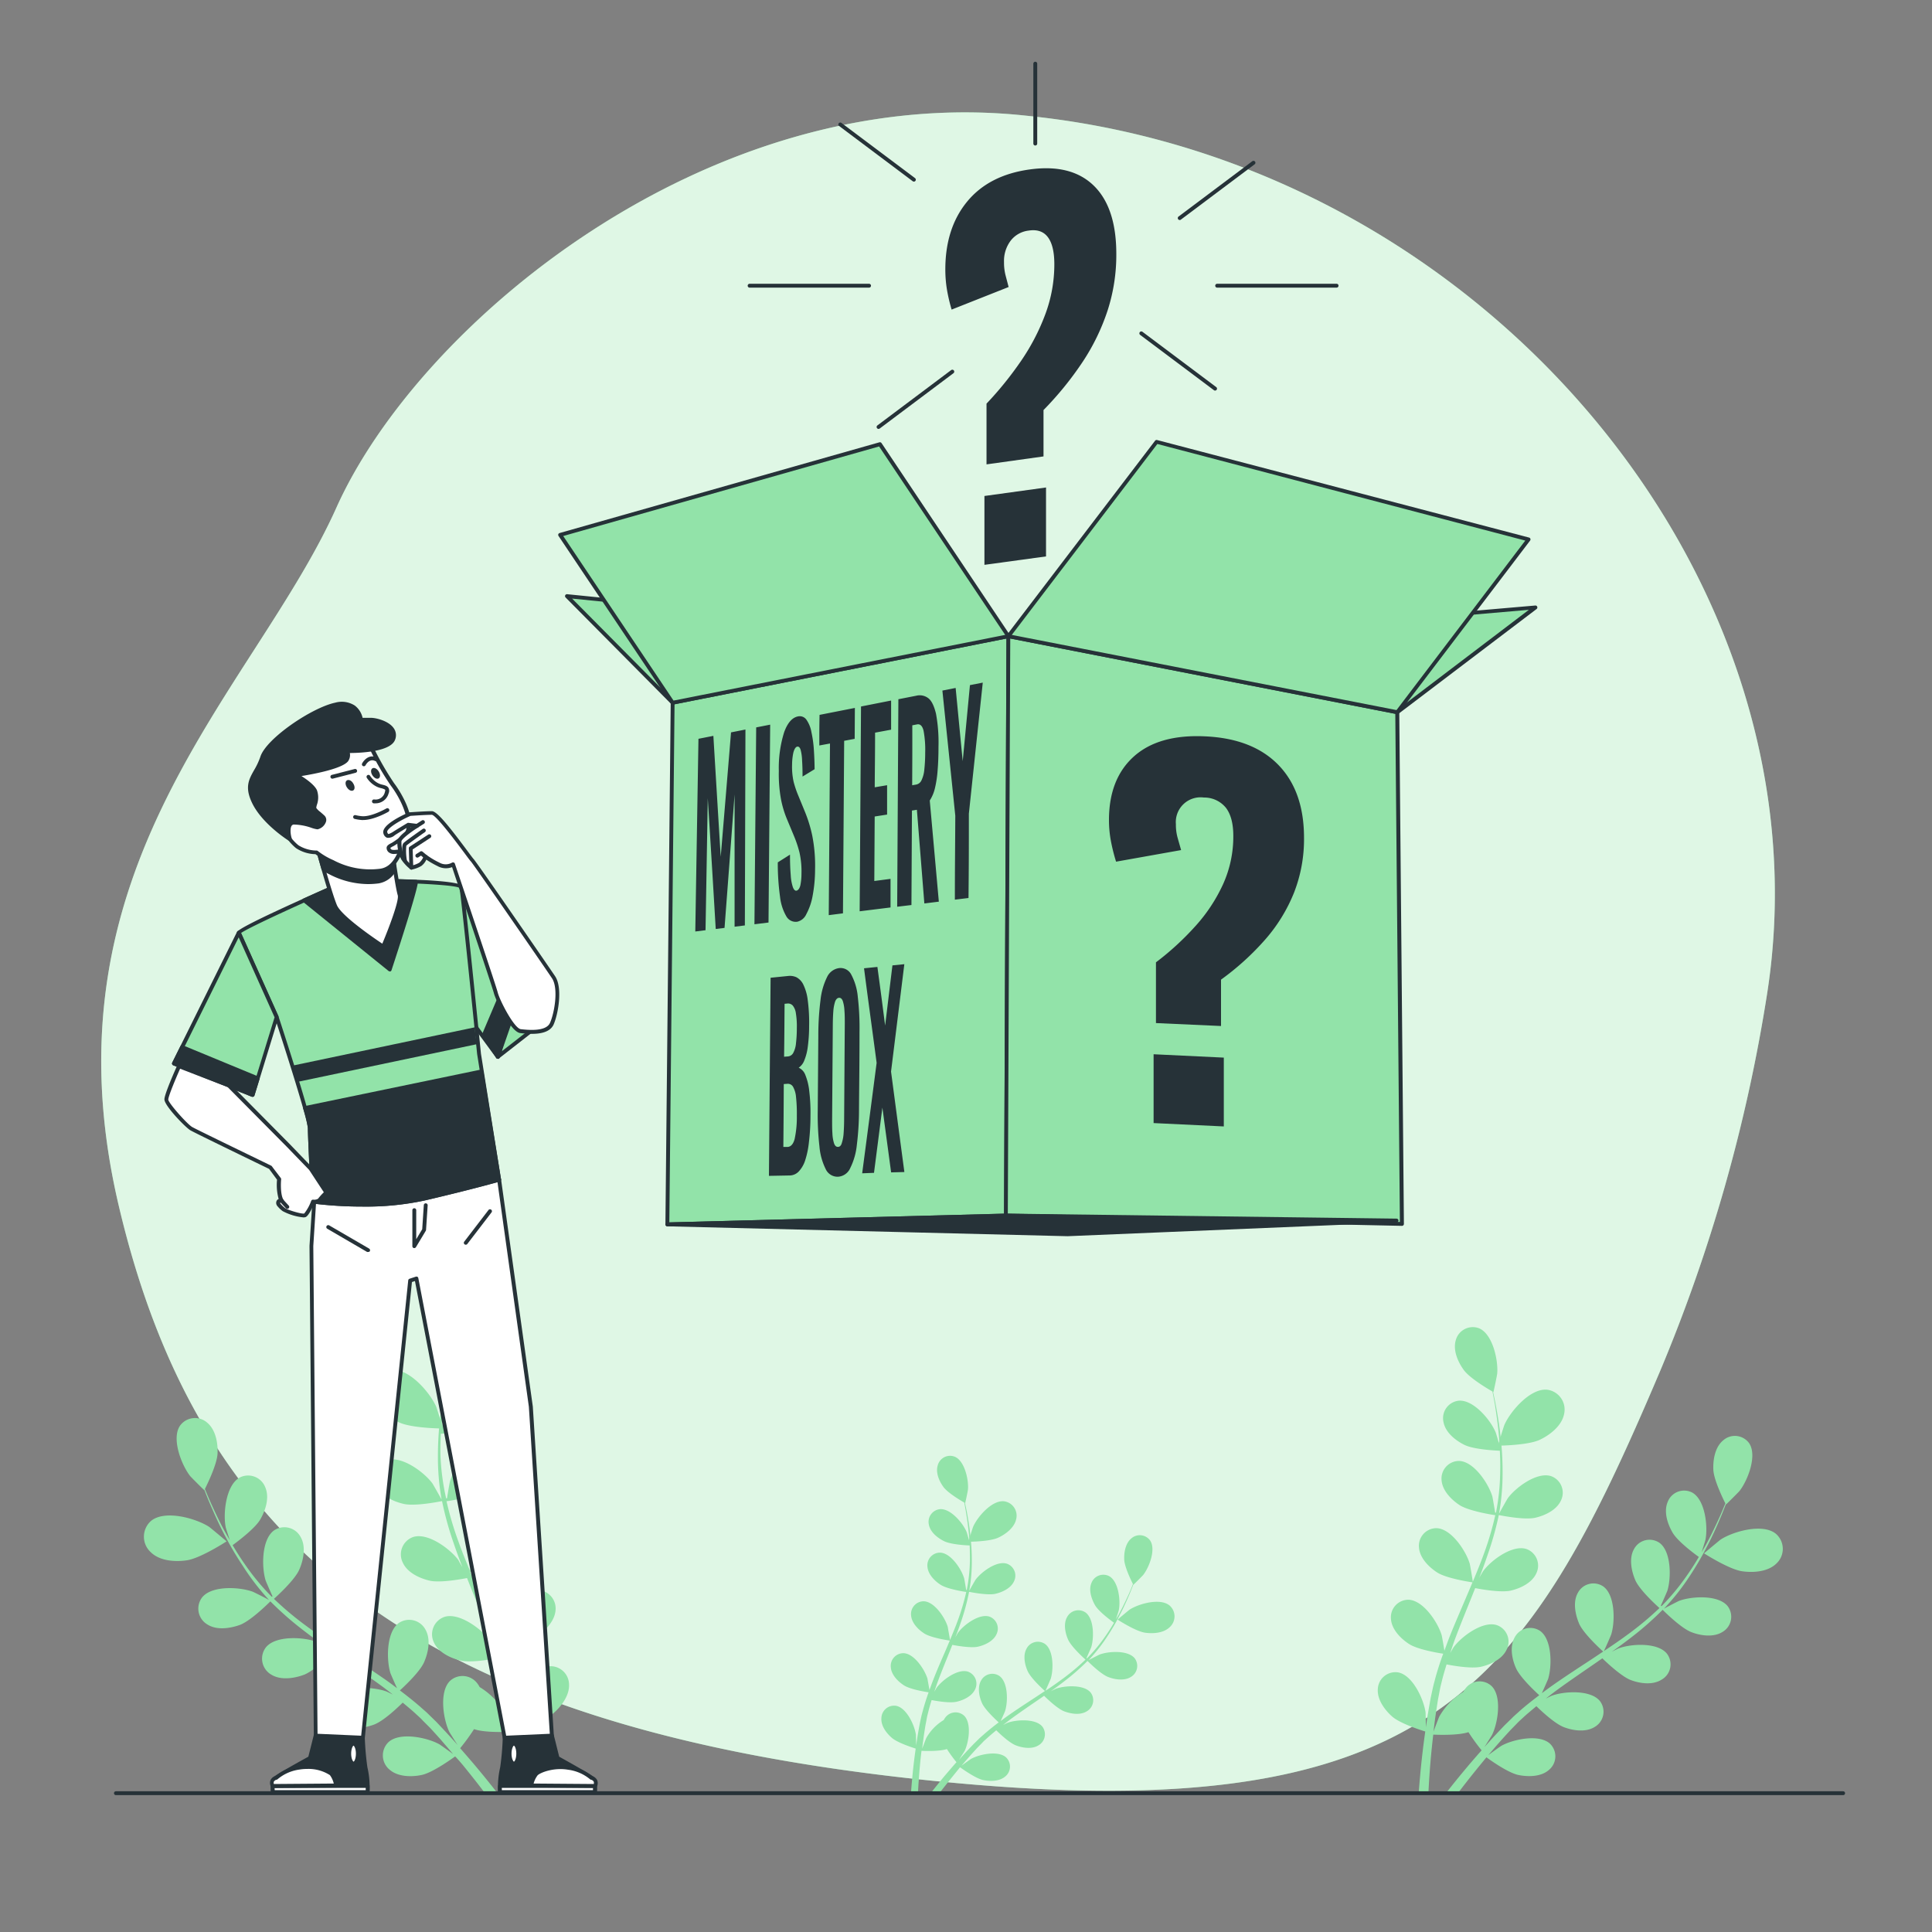<svg xmlns="http://www.w3.org/2000/svg" viewBox="0 0 500 500"><rect x="0" y="0" width="500" height="500" fill="#808080" stroke="none"/><g id="background-simple"><path d="M457.31,257.28C474,150.86,385.17,43.59,268.6,30.27c-1.45-.17-2.9-.32-4.36-.47-81.45-8.09-155.9,54.13-177.18,101.58s-77,92.6-56.35,180.56S107.45,446.75,239,460.62,394.77,436.88,429.69,354.7A420.16,420.16,0,0,0,457.31,257.28Z" style="fill:#92E3A9"></path><path d="M457.31,257.28C474,150.86,385.17,43.59,268.6,30.27c-1.45-.17-2.9-.32-4.36-.47-81.45-8.09-155.9,54.13-177.18,101.58s-77,92.6-56.35,180.56S107.45,446.75,239,460.62,394.77,436.88,429.69,354.7A420.16,420.16,0,0,0,457.31,257.28Z" style="fill:#fff;opacity:0.7"></path></g><g id="Plants"><path d="M450.86,406.64C447.47,406.16,441,402,441,402s4.06-3.41,4.34-3.59c3.29-2.11,10.89-4.25,14.27-1.46a5.17,5.17,0,0,1,.11,7.7C457.54,406.79,453.75,407.06,450.86,406.64Z" style="fill:#92E3A9"></path><path d="M387.7,374.14c-.08,0,1.5-5.08,1.64-5.39,1.58-3.57,6.74-9.55,11.09-9.09a5.18,5.18,0,0,1,4.34,6.37c-.63,3-3.64,5.34-6.28,6.59C395.39,374.08,387.7,374.14,387.7,374.14Z" style="fill:#92E3A9"></path><path d="M381.37,458.86c-1.49,1.86-2.85,3.61-4.08,5.22h-3.08c1.55-2,3.36-4.24,5.4-6.67,1.19-1.42,2.49-2.91,3.83-4.43a53,53,0,0,1-3.41-4.7c-2.76.92-8.38.67-9.1.64-.22,1.81-.4,3.57-.56,5.23-.35,3.77-.56,7.12-.7,9.93h-2.51c.21-2.87.5-6.3.95-10.16.21-1.84.46-3.8.75-5.81-.71-.22-6.48-2-8.59-3.89-1.92-1.7-3.9-4.4-3.69-7.11a4.56,4.56,0,0,1,5.23-4.3c3.79.68,6.67,7,7.13,10.4,0,.2.07,2.41.08,3.8.12-.82.23-1.62.36-2.46.26-1.67.56-3.33.88-5.12.18-.85.37-1.72.56-2.59s.45-1.77.68-2.67c.57-2.06,1.24-4.12,2-6.19-1.46-.22-6.64-1.1-8.81-2.5s-4.51-3.76-4.71-6.47a4.54,4.54,0,0,1,4.52-5c3.84.1,7.65,5.9,8.61,9.2.06.2.49,2.64.7,4,.45-1.24.89-2.47,1.38-3.71,1.42-3.57,3-7.14,4.5-10.71.47-1.09.93-2.18,1.39-3.28-.52-.07-6.7-1-9.13-2.55-2.16-1.39-4.52-3.76-4.72-6.47a4.55,4.55,0,0,1,4.52-5c3.85.1,7.65,5.9,8.62,9.2.07.25.68,3.76.79,4.66,1-2.41,2-4.82,2.87-7.23a79.84,79.84,0,0,0,2.95-10c-.24,0-6.69-1-9.18-2.56-2.15-1.39-4.51-3.76-4.72-6.47a4.55,4.55,0,0,1,4.52-5c3.85.1,7.65,5.9,8.62,9.2.06.21.53,2.89.72,4.17h.22A57.6,57.6,0,0,0,388.24,381c.06-1.92,0-3.76-.08-5.55-1.22-.05-6.79-.33-9.19-1.53s-4.9-3.24-5.4-5.91a4.55,4.55,0,0,1,3.94-5.51c3.83-.32,8.25,5,9.57,8.2.08.17.61,2,1,3.34-.06-.8-.1-1.64-.16-2.41-.25-2.9-.65-5.54-1-7.87-.23-1.33-.45-2.52-.68-3.64-1.17-.67-5.86-3.44-7.41-5.56s-2.85-5.14-2.07-7.74a4.56,4.56,0,0,1,6-3.07c3.55,1.48,5,8.26,4.72,11.68,0,.3-.95,4.88-1,4.85l-.07,0c.24,1.07.48,2.21.72,3.47.43,2.34.89,5,1.2,7.88a81.1,81.1,0,0,1,.54,9.42,59.35,59.35,0,0,1-.89,10.51l0,.13c.53-1,2.09-3.74,2.23-3.94,2-2.77,7.58-6.93,11.23-5.72a4.56,4.56,0,0,1,2.54,6.28c-1.11,2.48-4.14,3.9-6.64,4.48-2.82.65-9-.6-9.45-.7A82.41,82.41,0,0,1,385,402.39c-.67,2-1.41,4-2.17,5.93.48-.85.92-1.6,1-1.7,2-2.78,7.58-6.94,11.23-5.73a4.56,4.56,0,0,1,2.54,6.28c-1.11,2.48-4.14,3.91-6.64,4.48s-7.79-.37-9.18-.65l-.9,2.26c-1.45,3.61-2.92,7.2-4.26,10.76-.47,1.26-.88,2.52-1.3,3.77.43-.75.79-1.38.86-1.47,2-2.77,7.57-6.94,11.23-5.73a4.54,4.54,0,0,1,2.53,6.28c-1.11,2.48-4.13,3.91-6.63,4.48s-7.29-.28-8.94-.6c-.39,1.3-.79,2.6-1.11,3.87-.2.88-.45,1.71-.61,2.6s-.33,1.74-.5,2.61c-.26,1.67-.53,3.39-.75,5-.15,1.14-.28,2.23-.41,3.32.45-1.26,1.39-3.7,1.49-3.89a17.72,17.72,0,0,1,6.22-6.4,5.81,5.81,0,0,1,.54-.85,4.56,4.56,0,0,1,6.74-.7c2.78,2.66,1.7,9.51.2,12.6-.08.18-1.26,2.05-2,3.22l1.66-1.85c1.14-1.25,2.31-2.47,3.56-3.79l1.9-1.85c.62-.64,1.35-1.23,2-1.85,1.61-1.41,3.31-2.75,5.06-4.07-1.1-1-4.93-4.59-6-6.95s-1.69-5.63-.37-8a4.56,4.56,0,0,1,6.56-1.71c3.15,2.2,3.12,9.14,2.11,12.42-.07.21-1.06,2.48-1.63,3.72,1.06-.79,2.11-1.57,3.2-2.33,3.16-2.2,6.42-4.32,9.67-6.45l3-2c-.39-.35-5-4.52-6.2-7.16-1-2.35-1.7-5.63-.37-8a4.55,4.55,0,0,1,6.55-1.72c3.15,2.21,3.13,9.15,2.11,12.43-.07.25-1.5,3.52-1.91,4.33,2.17-1.45,4.33-2.92,6.39-4.45a80.6,80.6,0,0,0,8-6.69c-.19-.16-5.06-4.49-6.25-7.2-1-2.35-1.69-5.62-.37-8a4.55,4.55,0,0,1,6.56-1.72c3.15,2.21,3.12,9.14,2.11,12.42-.07.22-1.16,2.71-1.7,3.89l.18.12a58.42,58.42,0,0,0,6.66-8.06c1.11-1.57,2.08-3.13,3-4.67-1-.72-5.48-4-6.82-6.34s-2.3-5.41-1.24-7.91a4.55,4.55,0,0,1,6.32-2.43c3.38,1.85,4.11,8.75,3.47,12.12,0,.18-.6,2-1,3.33.4-.7.83-1.42,1.2-2.1,1.39-2.55,2.52-5,3.49-7.12.55-1.23,1-2.36,1.44-3.41-.6-1.21-3-6.1-3.11-8.73s.45-5.86,2.55-7.59a4.55,4.55,0,0,1,6.73.76c2.14,3.2-.39,9.66-2.51,12.35-.19.24-3.48,3.55-3.52,3.49a.34.34,0,0,1,0-.08c-.39,1-.82,2.12-1.32,3.3-.93,2.18-2,4.64-3.35,7.23a81.68,81.68,0,0,1-4.74,8.15,58.74,58.74,0,0,1-6.54,8.28l-.1.09c1-.54,3.81-2,4-2.05,3.22-1.19,10.15-1.6,12.53,1.42a4.55,4.55,0,0,1-1.35,6.64c-2.29,1.45-5.6,1-8,.08-2.71-1-7.14-5.45-7.5-5.8a80.59,80.59,0,0,1-8.07,7.1c-1.65,1.28-3.35,2.52-5.08,3.74.87-.44,1.65-.83,1.77-.87,3.22-1.2,10.15-1.61,12.52,1.42A4.54,4.54,0,0,1,430,434.7c-2.3,1.46-5.61,1-8,.08s-6.3-4.61-7.31-5.61l-2,1.39c-3.2,2.21-6.41,4.39-9.49,6.63-1.08.79-2.12,1.61-3.16,2.42.77-.39,1.42-.71,1.53-.75,3.22-1.2,10.14-1.61,12.52,1.41a4.55,4.55,0,0,1-1.35,6.64c-2.29,1.46-5.6,1-8,.08s-5.92-4.26-7.13-5.43c-1,.86-2.09,1.73-3.06,2.61-.65.62-1.32,1.18-1.94,1.83l-1.85,1.9c-1.14,1.25-2.32,2.54-3.4,3.78-.76.87-1.46,1.7-2.18,2.54,1.07-.8,3.2-2.32,3.4-2.42,3-1.67,9.78-3.13,12.59-.5a4.55,4.55,0,0,1-.33,6.77c-2,1.78-5.39,1.81-7.9,1.29-2.76-.58-7.64-4.12-8.25-4.57C383.55,456.18,382.42,457.55,381.37,458.86Z" style="fill:#92E3A9"></path><path d="M296.34,422.54c-2.45-.35-7.11-3.39-7.11-3.39s2.93-2.46,3.13-2.59c2.38-1.53,7.88-3.07,10.32-1.06a3.74,3.74,0,0,1,.08,5.57C301.17,422.65,298.43,422.84,296.34,422.54Z" style="fill:#92E3A9"></path><path d="M250.66,399c-.06,0,1.09-3.67,1.19-3.89,1.14-2.59,4.87-6.91,8-6.58a3.75,3.75,0,0,1,3.14,4.61c-.46,2.18-2.64,3.86-4.55,4.76C256.22,399,250.66,399,250.66,399Z" style="fill:#92E3A9"></path><path d="M246.09,460.3c-1.09,1.35-2.07,2.62-3,3.78h-2.23c1.12-1.43,2.42-3.06,3.9-4.82.86-1,1.8-2.11,2.77-3.21a35.71,35.71,0,0,1-2.47-3.4c-2,.67-6.06.49-6.58.46-.15,1.31-.29,2.59-.4,3.79-.25,2.73-.41,5.15-.51,7.18h-1.81c.15-2.08.36-4.55.68-7.35.15-1.33.34-2.74.54-4.2-.51-.16-4.68-1.46-6.21-2.81s-2.82-3.19-2.66-5.14a3.29,3.29,0,0,1,3.78-3.12c2.74.5,4.82,5.06,5.15,7.52,0,.15.06,1.75.06,2.76.09-.6.17-1.17.26-1.78.19-1.21.41-2.41.64-3.7.13-.62.26-1.25.4-1.88s.33-1.28.5-1.93c.41-1.49.9-3,1.42-4.48-1.06-.16-4.8-.79-6.37-1.8s-3.26-2.72-3.41-4.68a3.29,3.29,0,0,1,3.27-3.65c2.78.07,5.53,4.27,6.23,6.65,0,.15.35,1.92.5,2.89.33-.89.64-1.79,1-2.68,1-2.59,2.15-5.17,3.26-7.75.34-.79.67-1.58,1-2.37-.38-.05-4.85-.71-6.6-1.84-1.56-1-3.27-2.72-3.41-4.68a3.29,3.29,0,0,1,3.27-3.65c2.78.07,5.53,4.27,6.23,6.65,0,.18.49,2.72.57,3.38.73-1.75,1.45-3.49,2.08-5.24a58.85,58.85,0,0,0,2.13-7.21c-.17,0-4.84-.69-6.64-1.85-1.56-1-3.26-2.72-3.41-4.68a3.28,3.28,0,0,1,3.27-3.64c2.78.07,5.53,4.26,6.23,6.65.05.15.38,2.09.52,3h.16a42.53,42.53,0,0,0,.81-7.52c0-1.39,0-2.72-.07-4-.88,0-4.91-.24-6.64-1.11s-3.55-2.34-3.91-4.27a3.3,3.3,0,0,1,2.85-4c2.77-.23,6,3.64,6.93,5.93.05.13.44,1.45.71,2.42,0-.58-.07-1.18-.12-1.74-.18-2.1-.47-4-.74-5.7-.16-1-.32-1.82-.48-2.63-.85-.48-4.24-2.48-5.36-4s-2.07-3.71-1.5-5.59A3.3,3.3,0,0,1,247.1,377c2.56,1.07,3.62,6,3.41,8.45,0,.22-.68,3.53-.73,3.51l-.05,0c.17.77.35,1.6.52,2.51.31,1.69.64,3.6.86,5.7a57.53,57.53,0,0,1,.4,6.81,42.88,42.88,0,0,1-.65,7.6.29.29,0,0,1,0,.09c.38-.72,1.51-2.7,1.62-2.84,1.46-2,5.48-5,8.12-4.14a3.28,3.28,0,0,1,1.83,4.54c-.8,1.79-3,2.82-4.8,3.24-2,.47-6.48-.43-6.83-.51a59.06,59.06,0,0,1-2,7.51c-.49,1.43-1,2.86-1.57,4.28.35-.61.66-1.16.72-1.23,1.46-2,5.48-5,8.12-4.14a3.29,3.29,0,0,1,1.83,4.54c-.8,1.79-3,2.83-4.8,3.24s-5.64-.27-6.64-.47l-.65,1.64c-1.05,2.61-2.11,5.2-3.08,7.78-.34.91-.64,1.82-.94,2.72.31-.54.57-1,.62-1.06,1.47-2,5.48-5,8.12-4.14a3.3,3.3,0,0,1,1.84,4.54c-.81,1.79-3,2.83-4.8,3.24s-5.27-.2-6.47-.43c-.28.94-.57,1.87-.8,2.8-.14.63-.33,1.23-.44,1.87s-.24,1.27-.36,1.89c-.19,1.21-.39,2.45-.54,3.64-.12.82-.21,1.6-.3,2.39.32-.9,1-2.67,1.08-2.81a12.64,12.64,0,0,1,4.5-4.62,3.6,3.6,0,0,1,.39-.62,3.29,3.29,0,0,1,4.87-.51c2,1.92,1.23,6.88.15,9.12-.07.13-.92,1.48-1.47,2.33.4-.45.78-.89,1.2-1.35.82-.9,1.66-1.78,2.57-2.73l1.37-1.35c.45-.45,1-.88,1.48-1.33,1.16-1,2.4-2,3.66-2.95-.79-.72-3.57-3.31-4.32-5s-1.22-4.07-.26-5.79a3.3,3.3,0,0,1,4.74-1.24c2.28,1.6,2.26,6.62,1.52,9,0,.15-.76,1.79-1.17,2.69.76-.57,1.52-1.14,2.31-1.69,2.29-1.59,4.65-3.12,7-4.66l2.15-1.43c-.29-.25-3.65-3.27-4.49-5.18-.75-1.7-1.23-4.07-.27-5.78a3.29,3.29,0,0,1,4.74-1.24c2.28,1.59,2.26,6.61,1.53,9-.06.18-1.09,2.55-1.38,3.14,1.57-1,3.12-2.11,4.62-3.22a58.3,58.3,0,0,0,5.75-4.84c-.13-.12-3.66-3.25-4.52-5.21-.74-1.69-1.22-4.07-.26-5.78a3.29,3.29,0,0,1,4.74-1.24c2.28,1.6,2.26,6.61,1.53,9-.05.15-.84,1.95-1.23,2.8l.13.09a42.72,42.72,0,0,0,4.82-5.82c.8-1.14,1.5-2.27,2.16-3.39-.72-.51-4-2.91-4.93-4.58s-1.67-3.91-.9-5.72a3.29,3.29,0,0,1,4.57-1.76c2.44,1.34,3,6.33,2.51,8.77,0,.13-.44,1.45-.75,2.41.29-.51.6-1,.87-1.52,1-1.85,1.82-3.6,2.53-5.16.39-.88.73-1.7,1-2.46-.44-.87-2.17-4.41-2.25-6.31s.33-4.24,1.84-5.49a3.3,3.3,0,0,1,4.87.55c1.55,2.31-.28,7-1.82,8.93-.13.17-2.52,2.57-2.54,2.52l0-.05c-.28.74-.59,1.53-.95,2.39-.67,1.57-1.45,3.35-2.42,5.22a57.1,57.1,0,0,1-3.43,5.9,42.8,42.8,0,0,1-4.73,6l-.07.06c.72-.39,2.75-1.42,2.92-1.48,2.32-.86,7.33-1.16,9.05,1a3.3,3.3,0,0,1-1,4.81c-1.66,1.05-4.05.7-5.79.05-2-.73-5.17-3.94-5.43-4.19a58.2,58.2,0,0,1-5.84,5.13c-1.19.93-2.42,1.83-3.67,2.71l1.28-.63c2.33-.86,7.34-1.16,9.06,1a3.3,3.3,0,0,1-1,4.81c-1.65,1.05-4,.7-5.79.05s-4.55-3.34-5.28-4.05l-1.44,1c-2.32,1.59-4.64,3.17-6.86,4.79-.79.57-1.54,1.17-2.3,1.75l1.11-.54c2.33-.86,7.34-1.16,9.06,1a3.3,3.3,0,0,1-1,4.81c-1.66,1.05-4.06.7-5.8.05s-4.28-3.08-5.15-3.93c-.75.63-1.51,1.25-2.21,1.89-.47.45-1,.85-1.4,1.33l-1.35,1.37c-.82.91-1.67,1.83-2.45,2.74-.55.62-1.06,1.22-1.58,1.83.78-.58,2.32-1.67,2.46-1.75,2.17-1.21,7.07-2.26,9.11-.36a3.29,3.29,0,0,1-.24,4.89c-1.48,1.29-3.9,1.32-5.72.94-2-.42-5.52-3-6-3.31C247.66,458.37,246.84,459.36,246.09,460.3Z" style="fill:#92E3A9"></path><path d="M48.33,403.81c3.56-.51,10.32-4.91,10.32-4.91s-4.25-3.58-4.55-3.77c-3.45-2.21-11.42-4.45-15-1.53a5.43,5.43,0,0,0-.11,8.08C41.32,404,45.3,404.25,48.33,403.81Z" style="fill:#92E3A9"></path><path d="M114.61,369.7c.08,0-1.58-5.32-1.72-5.65-1.66-3.75-7.07-10-11.64-9.53a5.43,5.43,0,0,0-4.56,6.67c.66,3.18,3.83,5.61,6.6,6.92C106.54,369.65,114.6,369.7,114.61,369.7Z" style="fill:#92E3A9"></path><path d="M121.24,458.6c1.57,1.95,3,3.79,4.28,5.48h3.24c-1.63-2.08-3.53-4.45-5.67-7-1.25-1.49-2.61-3.05-4-4.65a52.51,52.51,0,0,0,3.59-4.93c2.88,1,8.78.71,9.55.67.22,1.9.41,3.75.57,5.5.37,3.95.6,7.46.75,10.41h2.62c-.21-3-.52-6.61-1-10.66-.22-1.93-.49-4-.78-6.1.74-.22,6.79-2.11,9-4.08,2-1.78,4.09-4.62,3.87-7.46a4.77,4.77,0,0,0-5.49-4.51c-4,.71-7,7.34-7.48,10.91,0,.21-.08,2.53-.08,4-.13-.86-.24-1.7-.38-2.58-.27-1.75-.59-3.5-.92-5.37-.2-.9-.39-1.81-.59-2.73s-.48-1.85-.72-2.79c-.59-2.17-1.3-4.33-2.07-6.5,1.54-.23,7-1.16,9.24-2.62s4.74-3.95,5-6.79A4.78,4.78,0,0,0,139,411.5c-4,.1-8,6.19-9,9.65-.06.21-.51,2.78-.73,4.19-.47-1.3-.93-2.59-1.45-3.89-1.49-3.75-3.12-7.49-4.72-11.24-.5-1.14-1-2.29-1.46-3.44.55-.08,7-1,9.58-2.67,2.26-1.46,4.74-4,5-6.79a4.78,4.78,0,0,0-4.74-5.3c-4,.11-8,6.2-9,9.66-.08.26-.72,3.95-.83,4.89-1.07-2.53-2.1-5.06-3-7.59a83.76,83.76,0,0,1-3.09-10.46c.25,0,7-1,9.63-2.68,2.26-1.46,4.74-3.95,5-6.79a4.78,4.78,0,0,0-4.74-5.3c-4,.11-8,6.2-9,9.66-.07.22-.56,3-.76,4.37h-.23A61.79,61.79,0,0,1,114,376.87c-.06-2,0-3.94.09-5.82,1.28-.05,7.13-.35,9.64-1.6s5.15-3.4,5.67-6.2a4.79,4.79,0,0,0-4.13-5.79c-4-.33-8.66,5.28-10,8.6-.07.18-.64,2.11-1,3.51.06-.84.1-1.72.17-2.53.25-3,.67-5.81,1.07-8.26.23-1.39.47-2.64.71-3.81,1.23-.71,6.15-3.61,7.77-5.84s3-5.39,2.17-8.12a4.78,4.78,0,0,0-6.33-3.22c-3.73,1.55-5.26,8.67-5,12.26,0,.31,1,5.12,1,5.08l.08,0c-.25,1.12-.51,2.32-.76,3.65-.45,2.44-.93,5.21-1.25,8.26a84.32,84.32,0,0,0-.57,9.88,62.57,62.57,0,0,0,.93,11l0,.12c-.55-1-2.19-3.91-2.34-4.12-2.13-2.91-8-7.28-11.78-6a4.77,4.77,0,0,0-2.66,6.59c1.16,2.6,4.33,4.1,7,4.7,3,.68,9.41-.63,9.92-.73a83.81,83.81,0,0,0,3,10.88c.7,2.08,1.47,4.15,2.27,6.22-.51-.89-1-1.68-1-1.79-2.13-2.9-7.95-7.27-11.78-6a4.77,4.77,0,0,0-2.66,6.59c1.16,2.6,4.33,4.09,7,4.7s8.18-.4,9.64-.68c.31.79.62,1.58.94,2.37,1.53,3.78,3.07,7.55,4.46,11.29.5,1.32.93,2.64,1.38,3.95-.45-.79-.84-1.45-.91-1.54-2.13-2.91-8-7.28-11.78-6a4.77,4.77,0,0,0-2.66,6.59c1.16,2.6,4.34,4.1,7,4.7s7.64-.3,9.38-.63c.41,1.36.83,2.72,1.16,4.06.21.92.48,1.79.64,2.72s.35,1.84.53,2.74c.27,1.75.56,3.56.78,5.28.17,1.19.3,2.33.44,3.47-.48-1.31-1.46-3.87-1.57-4.08a18.54,18.54,0,0,0-6.53-6.71,5.53,5.53,0,0,0-.56-.89,4.78,4.78,0,0,0-7.07-.74c-2.92,2.79-1.79,10-.22,13.23.1.19,1.33,2.15,2.14,3.38-.59-.65-1.14-1.29-1.75-1.95-1.19-1.31-2.41-2.59-3.73-4l-2-1.95c-.65-.67-1.42-1.28-2.14-1.94-1.69-1.47-3.48-2.89-5.31-4.27,1.15-1.05,5.17-4.81,6.26-7.29s1.78-5.9.39-8.39a4.78,4.78,0,0,0-6.88-1.8c-3.31,2.31-3.28,9.59-2.22,13,.07.21,1.11,2.6,1.71,3.9-1.11-.83-2.21-1.66-3.36-2.45-3.31-2.3-6.73-4.53-10.14-6.77-1-.68-2.07-1.37-3.11-2.07.41-.36,5.3-4.74,6.51-7.51,1.08-2.46,1.78-5.9.39-8.39a4.78,4.78,0,0,0-6.88-1.8c-3.3,2.31-3.28,9.59-2.21,13,.08.25,1.58,3.69,2,4.54-2.28-1.52-4.53-3.06-6.7-4.67a82.35,82.35,0,0,1-8.35-7c.19-.17,5.31-4.71,6.55-7.55,1.09-2.47,1.78-5.91.39-8.39a4.78,4.78,0,0,0-6.88-1.8c-3.3,2.31-3.28,9.59-2.21,13,.07.23,1.21,2.85,1.78,4.08l-.19.13a62.05,62.05,0,0,1-7-8.46c-1.16-1.65-2.18-3.29-3.14-4.9,1-.75,5.75-4.22,7.16-6.66s2.41-5.67,1.3-8.3a4.76,4.76,0,0,0-6.63-2.54c-3.54,1.94-4.32,9.18-3.64,12.72,0,.19.63,2.1,1.08,3.49-.42-.73-.87-1.49-1.26-2.2-1.46-2.68-2.64-5.22-3.66-7.48-.58-1.29-1.07-2.47-1.52-3.57.64-1.27,3.14-6.41,3.27-9.16s-.48-6.15-2.67-8a4.78,4.78,0,0,0-7.06.8c-2.25,3.35.4,10.13,2.63,13,.2.25,3.65,3.72,3.69,3.66a.34.34,0,0,0,0-.08c.41,1.08.87,2.22,1.39,3.46,1,2.29,2.1,4.86,3.51,7.58a85.22,85.22,0,0,0,5,8.56A62.18,62.18,0,0,0,69.56,414l.1.09c-1-.57-4-2.06-4.23-2.15-3.38-1.25-10.64-1.68-13.14,1.49a4.77,4.77,0,0,0,1.41,7c2.41,1.53,5.88,1,8.4.09,2.85-1.07,7.5-5.72,7.87-6.09a84,84,0,0,0,8.48,7.45c1.73,1.34,3.51,2.65,5.32,3.93l-1.85-.92c-3.38-1.25-10.65-1.68-13.14,1.49a4.78,4.78,0,0,0,1.41,7c2.41,1.52,5.88,1,8.4.08s6.61-4.84,7.67-5.89l2.09,1.46c3.36,2.31,6.72,4.61,10,7,1.14.82,2.23,1.68,3.33,2.53-.81-.41-1.5-.74-1.61-.79-3.38-1.25-10.64-1.68-13.14,1.49a4.78,4.78,0,0,0,1.42,7c2.4,1.52,5.88,1,8.4.08s6.21-4.47,7.47-5.7c1.1.91,2.19,1.81,3.21,2.74.69.65,1.39,1.23,2,1.92l2,2c1.19,1.31,2.43,2.65,3.56,4,.8.91,1.54,1.78,2.28,2.66-1.12-.83-3.36-2.43-3.56-2.54-3.15-1.75-10.26-3.28-13.21-.52a4.78,4.78,0,0,0,.34,7.1c2.15,1.87,5.66,1.91,8.29,1.36,2.9-.61,8-4.33,8.66-4.8C119,455.8,120.15,457.23,121.24,458.6Z" style="fill:#92E3A9"></path></g><g id="Floor"><path d="M477,464.58H30a.5.5,0,0,1-.5-.5.5.5,0,0,1,.5-.5H477a.5.5,0,0,1,.5.5A.5.5,0,0,1,477,464.58Z" style="fill:#263238"></path></g><g id="mistery-box"><polygon points="174.08 181.86 146.72 154.28 255.97 165.28 262.87 184.03 174.08 181.86" style="fill:#92E3A9"></polygon><path d="M262.87,184.53h0l-88.8-2.17a.48.48,0,0,1-.34-.14l-27.35-27.59a.5.5,0,0,1-.1-.57.5.5,0,0,1,.5-.28l109.25,11a.49.49,0,0,1,.42.32l6.9,18.76a.53.53,0,0,1-.06.46A.52.52,0,0,1,262.87,184.53Zm-88.58-3.16,87.86,2.14-6.54-17.77L148.06,154.91Z" style="fill:#263238"></path><polygon points="260.97 164.64 174.08 181.86 172.71 316.87 260.34 314.58 260.97 164.64" style="fill:#92E3A9"></polygon><path d="M172.71,317.37a.51.51,0,0,1-.35-.15.48.48,0,0,1-.15-.36l1.37-135a.5.5,0,0,1,.4-.49l86.89-17.22a.5.5,0,0,1,.42.11.52.52,0,0,1,.18.39l-.63,149.93a.49.49,0,0,1-.49.5l-87.63,2.29Zm1.86-135.1-1.35,134.08,86.62-2.25.63-148.85Z" style="fill:#263238"></path><polygon points="361.62 184.32 397.35 157.21 285.28 166.89 262.87 184.03 361.62 184.32" style="fill:#92E3A9"></polygon><path d="M361.62,184.82h0l-98.75-.29a.51.51,0,0,1-.48-.34.52.52,0,0,1,.17-.56L285,166.49a.52.52,0,0,1,.26-.1l112.06-9.68a.48.48,0,0,1,.51.32.5.5,0,0,1-.16.58l-35.73,27.11A.47.47,0,0,1,361.62,184.82Zm-97.28-1.29,97.11.29,34.22-26-110.2,9.51Z" style="fill:#263238"></path><polygon points="260.97 164.64 361.62 184.32 362.82 316.75 260.34 314.58 260.97 164.64" style="fill:#92E3A9"></polygon><path d="M362.82,317.25h0l-102.48-2.17a.5.5,0,0,1-.49-.5l.63-149.94a.49.49,0,0,1,.18-.38.48.48,0,0,1,.41-.11l100.65,19.68a.5.5,0,0,1,.41.49l1.2,132.43a.55.55,0,0,1-.15.36A.52.52,0,0,1,362.82,317.25Zm-102-3.16,101.47,2.15-1.19-131.51-99.65-19.48Z" style="fill:#263238"></path><polygon points="260.97 164.64 299.33 114.36 395.59 139.6 361.62 184.32 260.97 164.64" style="fill:#92E3A9"></polygon><path d="M361.62,184.82h-.1L260.87,165.13a.49.49,0,0,1-.37-.31.52.52,0,0,1,.07-.48l38.36-50.28a.5.5,0,0,1,.52-.18l96.26,25.24a.47.47,0,0,1,.35.32.5.5,0,0,1-.07.46l-34,44.72A.51.51,0,0,1,361.62,184.82Zm-99.77-20.51,99.56,19.46,33.33-43.87-95.22-25Z" style="fill:#263238"></path><polygon points="174.08 181.86 144.96 138.43 227.72 114.95 260.97 164.64 174.08 181.86" style="fill:#92E3A9"></polygon><path d="M174.08,182.36a.5.5,0,0,1-.42-.22l-29.11-43.43a.52.52,0,0,1-.06-.45.51.51,0,0,1,.33-.31l82.76-23.48a.51.51,0,0,1,.56.2l33.24,49.7a.49.49,0,0,1-.31.76l-86.9,17.22Zm-28.32-43.64,28.55,42.59,85.83-17-32.63-48.77Z" style="fill:#263238"></path><polygon points="172.71 316.87 276.27 319.43 361.42 315.88 260.34 314.58 172.71 316.87" style="fill:#263238"></polygon><path d="M276.29,319.93,172.7,317.37a.51.51,0,0,1-.49-.5.5.5,0,0,1,.49-.5l87.63-2.29,101.1,1.3a.51.51,0,0,1,.49.5.5.5,0,0,1-.48.5Zm-83.88-3.08,83.87,2.08,66.78-2.78-82.73-1.07Z" style="fill:#263238"></path><path d="M299.16,264.77V249.05a72.27,72.27,0,0,0,10.19-9.35,42.4,42.4,0,0,0,7.19-10.89,29.88,29.88,0,0,0,2.64-12.47c0-3.19-.64-5.61-1.9-7.27a7.21,7.21,0,0,0-5.72-2.67,6.41,6.41,0,0,0-7.24,6.91,12.32,12.32,0,0,0,.43,3.45c.28,1,.59,2.08.92,3.24l-16.83,3a47,47,0,0,1-1.35-5.41,29.2,29.2,0,0,1-.49-5.36q0-10.68,6.45-16.46t18.48-5.2q12.29.57,18.92,7.4t6.63,18.86A38,38,0,0,1,334.9,231a42.19,42.19,0,0,1-7.43,12.11A68.75,68.75,0,0,1,316,253.53v12Zm-.61,25.88V272.84l18.17.87v17.81Z" style="fill:#263238"></path><path d="M179.94,241.07q.41-24.93.82-49.87l3.86-.76q.94,15.65,1.9,31.28,1.35-16.09,2.67-32.18l3.73-.74-.15,50.7-2.66.33,0-34.23q-1.29,17.28-2.6,34.54l-2.28.28q-1-16.93-2.06-33.86-.28,17.08-.58,34.18Zm15.31-1.87.45-50.95,3.62-.71-.43,51.21Zm11-.65a2.78,2.78,0,0,1-2.75-1.41,12.89,12.89,0,0,1-1.63-5.07,62.93,62.93,0,0,1-.58-8.89l3.16-2c0,2.12.07,3.88.19,5.29a11.82,11.82,0,0,0,.55,3.11c.25.66.57,1,.95.92s.8-.53,1-1.41a15.46,15.46,0,0,0,.28-3,22.22,22.22,0,0,0-.5-5.4,29.32,29.32,0,0,0-1.39-4.22c-.73-1.75-1.09-2.63-1.82-4.37a26.2,26.2,0,0,1-1.58-5.2,35.86,35.86,0,0,1-.57-7.38,30.85,30.85,0,0,1,1.37-10q1.32-3.66,3.57-4.11a2.1,2.1,0,0,1,2.2.85A8,8,0,0,1,210,189.5a29.66,29.66,0,0,1,.63,4.57c.11,1.67.18,3.33.19,5l-3.12,1.9q0-2.37-.12-4.14a12,12,0,0,0-.37-2.74c-.19-.65-.49-.93-.89-.86s-.75.6-1,1.55a15,15,0,0,0-.33,3.09,18,18,0,0,0,.39,4.42,25.68,25.68,0,0,0,1.16,3.47l1.77,4.31a35.79,35.79,0,0,1,1.89,6.14,40.19,40.19,0,0,1,.74,8.85,37,37,0,0,1-.62,6.7,15.77,15.77,0,0,1-1.65,4.83A3.39,3.39,0,0,1,206.28,238.55Zm8.23-1.71q.17-22.2.32-44.42l-2.76.51c0-3.17,0-4.75.06-7.92l9.14-1.8-.05,8-2.72.51q-.15,22.32-.31,44.65Zm8-1q.18-26.48.35-53l7.79-1.54c0,3,0,4.52,0,7.54l-4.15.77c0,5.66-.06,8.48-.09,14.14l3.2-.54c0,3,0,4.56,0,7.6l-3.21.5-.1,16.69,4.2-.55c0,3,0,4.44,0,7.4Zm9.71-1.18.31-53.7,4.64-.91a3.66,3.66,0,0,1,3.09.63c.86.65,1.51,2,2,4a40.9,40.9,0,0,1,.65,8.61q0,3.36-.22,6a28.8,28.8,0,0,1-.68,4.61,10.09,10.09,0,0,1-1.36,3.27c.94,10.44,1.41,15.67,2.35,26.18l-3.75.46c-.77-9.72-1.16-14.57-1.93-24.24l-1.28.2c-.05,9.78-.08,14.67-.13,24.45Zm3.83-31.43,1.06-.18a1.92,1.92,0,0,0,1.4-1.1,8.1,8.1,0,0,0,.73-2.76,41.05,41.05,0,0,0,.23-4.42,26.62,26.62,0,0,0-.42-5.64c-.3-1.26-.86-1.81-1.68-1.66l-1.24.24C236.12,193.93,236.1,197,236.07,203.25Zm11.1,29.6c0-8.69.07-13,.11-21.72q-1.67-16.2-3.34-32.39l3.43-.68c.73,7.56,1.09,11.35,1.83,18.95.75-7.85,1.12-11.79,1.87-19.68l3.32-.65q-1.8,16.95-3.6,33.92c0,8.73,0,13.09-.09,21.82ZM199,304.31q.21-25.63.43-51.27l4.55-.46a4.06,4.06,0,0,1,2.17.35,4.24,4.24,0,0,1,1.75,1.88,12.57,12.57,0,0,1,1.14,4,44.47,44.47,0,0,1,.36,6.74,40.4,40.4,0,0,1-.35,5.38,13.68,13.68,0,0,1-.92,3.56,3.9,3.9,0,0,1-1.43,1.83,3.33,3.33,0,0,1,1.74,1.93,15.24,15.24,0,0,1,1,4.17,46.78,46.78,0,0,1,.31,6.34,57.67,57.67,0,0,1-.4,6.83,22.78,22.78,0,0,1-1,4.79,7.54,7.54,0,0,1-1.67,2.83,3.3,3.3,0,0,1-2.28,1Zm3.92-30.83.91-.07a1.72,1.72,0,0,0,1.45-.9A6.42,6.42,0,0,0,206,270a34.07,34.07,0,0,0,.22-4,20.5,20.5,0,0,0-.25-3.78,3.94,3.94,0,0,0-.82-2,1.65,1.65,0,0,0-1.43-.5l-.67.06C203,265.27,203,268,202.92,273.48Zm-.19,23.35,1,0c.92,0,1.56-.72,1.92-2.05a26.53,26.53,0,0,0,.57-6,40,40,0,0,0-.21-4.88,6.54,6.54,0,0,0-.77-2.64,1.53,1.53,0,0,0-1.45-.77l-.95.06C202.81,287.06,202.79,290.31,202.73,296.83Zm14.08,7.71a3.38,3.38,0,0,1-3.13-2,16.19,16.19,0,0,1-1.61-5.85,71.74,71.74,0,0,1-.44-9.16l.15-19.46a72.2,72.2,0,0,1,.56-9.2,17.68,17.68,0,0,1,1.7-6,4.05,4.05,0,0,1,3.14-2.33,3.12,3.12,0,0,1,3.15,1.73A15.08,15.08,0,0,1,222,258a70,70,0,0,1,.44,9.21c0,7.9-.07,11.85-.13,19.75a74.34,74.34,0,0,1-.56,9.34,17.32,17.32,0,0,1-1.71,6A3.7,3.7,0,0,1,216.81,304.54Zm.05-7.73c.47,0,.83-.34,1-1a10.21,10.21,0,0,0,.47-2.55c.08-1.07.12-2.21.13-3.42.07-10,.1-14.95.17-24.92,0-1.21,0-2.34-.09-3.37a9.42,9.42,0,0,0-.42-2.47c-.22-.61-.57-.89-1-.85s-.78.39-1,1a10.64,10.64,0,0,0-.46,2.54c-.08,1-.12,2.17-.13,3.38-.07,9.92-.11,14.88-.18,24.81,0,1.21,0,2.34.08,3.39a9.67,9.67,0,0,0,.41,2.51Q216.17,296.84,216.86,296.81Zm6.27,6.84q1.89-14.29,3.74-28.59c-1.3-9.84-2-14.73-3.26-24.47l3.46-.35c.82,6.05,1.22,9.08,2,15.17.76-6.21,1.13-9.33,1.89-15.57l3.08-.31q-1.71,13.89-3.44,27.79c1.37,10.36,2.06,15.57,3.45,26l-3.43.09c-.9-6.72-1.36-10.08-2.26-16.76-.87,6.77-1.3,10.15-2.17,16.88Z" style="fill:#263238"></path></g><g id="Symbol"><path d="M255.31,120.18V104.46a90.12,90.12,0,0,0,8.94-11.06,55.68,55.68,0,0,0,6.29-12.11,36.91,36.91,0,0,0,2.32-12.91q0-4.78-1.67-7t-5-1.7a6.86,6.86,0,0,0-4.63,2.61,8.68,8.68,0,0,0-1.72,5.52,13.29,13.29,0,0,0,.38,3.38l.81,3.09-14.75,5.84A44,44,0,0,1,245.08,75a31.71,31.71,0,0,1-.43-5.28q0-10.68,5.65-17.55t16.21-8.32q10.75-1.48,16.58,4.22t5.81,17.74a46.64,46.64,0,0,1-2.26,14.56,55.25,55.25,0,0,1-6.51,13.37,84.84,84.84,0,0,1-10.07,12.38v12Zm-.54,26V128.36l15.94-2.2V144Z" style="fill:#263238"></path></g><g id="Lines"><path d="M345.88,74.44H315a.5.5,0,0,1-.5-.5.5.5,0,0,1,.5-.5h30.91a.5.5,0,0,1,.5.5A.51.51,0,0,1,345.88,74.44Z" style="fill:#263238"></path><path d="M224.87,74.44H194a.5.5,0,0,1-.5-.5.5.5,0,0,1,.5-.5h30.91a.5.5,0,0,1,.5.5A.5.5,0,0,1,224.87,74.44Z" style="fill:#263238"></path><path d="M305.31,56.94a.5.5,0,0,1-.3-.9L324.1,41.72a.51.51,0,0,1,.7.1.5.5,0,0,1-.1.7L305.61,56.84A.47.47,0,0,1,305.31,56.94Z" style="fill:#263238"></path><path d="M227.37,111a.5.5,0,0,1-.3-.9l19.09-14.32a.5.5,0,0,1,.7.1.51.51,0,0,1-.1.7l-19.09,14.32A.57.57,0,0,1,227.37,111Z" style="fill:#263238"></path><path d="M236.51,47a.57.57,0,0,1-.3-.1L217.13,32.58a.5.5,0,0,1,.59-.8L236.81,46.1a.5.5,0,0,1,.1.7A.48.48,0,0,1,236.51,47Z" style="fill:#263238"></path><path d="M314.46,101.08a.49.49,0,0,1-.3-.1L295.07,86.67a.51.51,0,0,1-.1-.7.5.5,0,0,1,.7-.1l19.09,14.31a.5.5,0,0,1,.1.7A.51.51,0,0,1,314.46,101.08Z" style="fill:#263238"></path><path d="M267.93,37.66a.5.5,0,0,1-.5-.5V16.48a.5.5,0,0,1,1,0V37.16A.5.5,0,0,1,267.93,37.66Z" style="fill:#263238"></path></g><g id="Character"><polygon points="128.84 273.55 138.09 266.33 132.16 263.93 128.84 273.55" style="fill:#92E3A9"></polygon><path d="M128.84,274a.53.53,0,0,1-.3-.09.5.5,0,0,1-.18-.57l3.33-9.62a.51.51,0,0,1,.27-.29.48.48,0,0,1,.39,0l5.92,2.41a.47.47,0,0,1,.31.39.48.48,0,0,1-.19.46l-9.25,7.22A.49.49,0,0,1,128.84,274Zm3.63-9.45-2.61,7.52,7.24-5.64Z" style="fill:#263238"></path><polygon points="119.38 229.51 133.28 258.19 128.84 273.55 119.58 260.95 119.38 229.51" style="fill:#92E3A9"></polygon><path d="M128.84,274a.51.51,0,0,1-.41-.2l-9.25-12.59a.51.51,0,0,1-.1-.29l-.2-31.44a.49.49,0,0,1,.39-.49.49.49,0,0,1,.56.26L133.73,258a.56.56,0,0,1,0,.36l-4.44,15.35a.52.52,0,0,1-.4.36Zm-8.76-13.25,8.56,11.64,4.1-14.2-12.85-26.51Z" style="fill:#263238"></path><polygon points="125.14 268 128.84 273.55 133.28 258.19 130.87 254.49 125.14 268" style="fill:#263238"></polygon><path d="M128.84,274a.5.5,0,0,1-.42-.22l-3.7-5.55a.52.52,0,0,1,0-.47l5.74-13.51a.5.5,0,0,1,.42-.3.5.5,0,0,1,.46.23l2.4,3.7a.5.5,0,0,1,.07.41l-4.44,15.35a.52.52,0,0,1-.41.36Zm-3.14-6.1,3,4.43,4.08-14.1L131,255.55Z" style="fill:#263238"></path><path d="M81.69,449.18,80.24,455s-8.56,4.74-9.22,5.4-.4,3.43-.4,3.43h24.5a22.58,22.58,0,0,0-.53-6.33,69.31,69.31,0,0,1-.68-7.74Z" style="fill:#263238"></path><path d="M95.12,464.29H70.62a.51.51,0,0,1-.5-.46c-.06-.7-.22-3.06.54-3.82s7.35-4.39,9.14-5.38l1.4-5.57a.5.5,0,0,1,.51-.38l12.23.54a.49.49,0,0,1,.47.48,73,73,0,0,0,.67,7.66,22.09,22.09,0,0,1,.53,6.47A.49.49,0,0,1,95.12,464.29Zm-24-1H94.65a23.53,23.53,0,0,0-.55-5.72,63.37,63.37,0,0,1-.67-7.37l-11.36-.5-1.35,5.38a.49.49,0,0,1-.24.32c-3.28,1.82-8.66,4.87-9.11,5.31A5.39,5.39,0,0,0,71.09,463.29ZM80.24,455h0Z" style="fill:#263238"></path><path d="M70.62,463.79h24.5s0-.6,0-1.59H70.58A14.19,14.19,0,0,0,70.62,463.79Z" style="fill:#fff"></path><path d="M95.12,464.29H70.62a.51.51,0,0,1-.5-.46,15.58,15.58,0,0,1,0-1.64.5.5,0,0,1,.5-.48H95.15a.49.49,0,0,1,.5.49c0,1,0,1.61,0,1.63A.51.51,0,0,1,95.12,464.29Zm-24-1H94.65c0-.16,0-.36,0-.58H71.07C71.07,462.92,71.08,463.12,71.09,463.29Z" style="fill:#263238"></path><path d="M71.54,460.1a11.47,11.47,0,0,1,5.93-2.64c4-.65,7.51.79,8.3,1.58a8.42,8.42,0,0,1,1.31,3l-16.5.13A1.38,1.38,0,0,1,71.54,460.1Z" style="fill:#fff"></path><path d="M70.58,462.71a.51.51,0,0,1-.44-.26,2.14,2.14,0,0,1-.14-1.73,1.92,1.92,0,0,1,1.29-1.07,12.13,12.13,0,0,1,6.1-2.68c4-.67,7.75.74,8.73,1.72A8.57,8.57,0,0,1,87.57,462a.49.49,0,0,1-.09.42.51.51,0,0,1-.39.19l-16.51.14Zm8.92-4.91a12,12,0,0,0-2,.16,11.12,11.12,0,0,0-5.65,2.49.5.5,0,0,1-.22.13,1.06,1.06,0,0,0-.76.52,1,1,0,0,0,0,.6l15.51-.12a6,6,0,0,0-1-2.18A10.24,10.24,0,0,0,79.5,457.8Zm-8,2.3h0Z" style="fill:#263238"></path><path d="M92.61,453.84c0,1.42-.5,2.57-1.11,2.57s-1.12-1.15-1.12-2.57.5-2.57,1.12-2.57S92.61,452.42,92.61,453.84Z" style="fill:#fff"></path><path d="M91.5,456.91c-1.07,0-1.62-1.54-1.62-3.07s.55-3.07,1.62-3.07,1.61,1.55,1.61,3.07S92.56,456.91,91.5,456.91Zm0-5.14c-.16,0-.62.76-.62,2.07s.46,2.05.62,2.07.61-.75.61-2.07S91.65,451.79,91.5,451.77Z" style="fill:#263238"></path><path d="M142.84,449.18l1.45,5.78s8.56,4.74,9.22,5.4.39,3.43.39,3.43H129.41a22.58,22.58,0,0,1,.53-6.33,71.16,71.16,0,0,0,.67-7.74Z" style="fill:#263238"></path><path d="M153.9,464.29H129.41a.51.51,0,0,1-.5-.46,22.75,22.75,0,0,1,.54-6.47,69.67,69.67,0,0,0,.66-7.66.5.5,0,0,1,.48-.48l12.23-.54a.49.49,0,0,1,.51.38l1.39,5.57c1.8,1,8.49,4.73,9.14,5.38s.61,3.12.54,3.82A.5.5,0,0,1,153.9,464.29Zm-24-1h23.56a5.37,5.37,0,0,0-.28-2.58c-.46-.44-5.83-3.49-9.11-5.31a.49.49,0,0,1-.24-.32l-1.36-5.38-11.36.5a61.26,61.26,0,0,1-.67,7.37A23.36,23.36,0,0,0,129.88,463.29Z" style="fill:#263238"></path><path d="M153.9,463.79H129.41a14.71,14.71,0,0,1,0-1.59H154A12.89,12.89,0,0,1,153.9,463.79Z" style="fill:#fff"></path><path d="M153.9,464.29H129.41a.51.51,0,0,1-.5-.46,16.05,16.05,0,0,1,0-1.63.5.5,0,0,1,.5-.49H154a.5.5,0,0,1,.5.48,12,12,0,0,1,0,1.64A.5.5,0,0,1,153.9,464.29Zm-24-1h23.56c0-.17,0-.37,0-.58H129.87C129.87,462.93,129.88,463.13,129.88,463.29Z" style="fill:#263238"></path><path d="M153,460.1a11.4,11.4,0,0,0-5.92-2.64c-3.95-.65-7.51.79-8.3,1.58a8.5,8.5,0,0,0-1.32,3l16.51.13A1.38,1.38,0,0,0,153,460.1Z" style="fill:#fff"></path><path d="M154,462.71h0l-16.51-.14a.49.49,0,0,1-.39-.19A.49.49,0,0,1,137,462a8.42,8.42,0,0,1,1.45-3.27c1-1,4.73-2.39,8.73-1.72a12.19,12.19,0,0,1,6.1,2.68,1.94,1.94,0,0,1,1.29,1.07,2.14,2.14,0,0,1-.14,1.73A.51.51,0,0,1,154,462.71Zm-15.85-1.13,15.51.12a1,1,0,0,0,0-.6,1.08,1.08,0,0,0-.76-.52.45.45,0,0,1-.22-.13A11.13,11.13,0,0,0,147,458c-3.81-.64-7.21.79-7.86,1.44A6.12,6.12,0,0,0,138.1,461.58Z" style="fill:#263238"></path><path d="M131.91,453.84c0,1.42.5,2.57,1.12,2.57s1.12-1.15,1.12-2.57-.5-2.57-1.12-2.57S131.91,452.42,131.91,453.84Z" style="fill:#fff"></path><path d="M133,456.91c-1.06,0-1.62-1.54-1.62-3.07s.56-3.07,1.62-3.07,1.62,1.55,1.62,3.07S134.09,456.91,133,456.91Zm0-5.14c-.16,0-.62.76-.62,2.07s.46,2.05.62,2.07.62-.75.62-2.07S133.19,451.79,133,451.77Z" style="fill:#263238"></path><polygon points="81.41 309.68 80.6 322.45 81.69 449.18 93.92 449.72 106.14 331.42 107.77 330.87 130.61 449.72 142.84 449.18 137.39 364.02 129.18 305.26 81.41 309.68" style="fill:#fff"></polygon><path d="M93.92,450.22h0l-12.23-.54a.5.5,0,0,1-.47-.5L80.1,322.45l.82-12.81a.49.49,0,0,1,.45-.46l47.76-4.42a.5.5,0,0,1,.54.43L137.89,364l5.45,85.19a.49.49,0,0,1-.13.36.51.51,0,0,1-.35.17l-12.23.54a.5.5,0,0,1-.51-.4L107.39,331.53l-.78.26-12.2,118A.49.49,0,0,1,93.92,450.22Zm13.85-119.85a.59.59,0,0,1,.26.07.48.48,0,0,1,.23.34L131,449.2l11.29-.5-5.42-84.64-8.14-58.26-46.86,4.33-.79,12.35L82.18,448.7l11.29.5,12.18-117.84a.5.5,0,0,1,.33-.42l1.64-.54Z" style="fill:#263238"></path><path d="M107.22,323h-.14a.51.51,0,0,1-.36-.49v-9.32a.5.5,0,0,1,.5-.5.51.51,0,0,1,.5.5v7.52l1.55-2.59.41-6.23a.49.49,0,0,1,.53-.47.5.5,0,0,1,.47.54l-.42,6.35a.52.52,0,0,1-.07.22l-2.55,4.24A.49.49,0,0,1,107.22,323Z" style="fill:#263238"></path><path d="M124,272.71s-4.19-41.77-4.6-43.2-23.68-1.83-25.52-1.63-4.08.2-4.08.2-27.57,12-28,13.27L71.6,263.2s8.58,26.13,8.58,28.79S81,311,81,311s15.72,2.25,28.78-.81,19.4-4.9,19.4-4.9Z" style="fill:#92E3A9"></path><path d="M93.82,312.26a103.24,103.24,0,0,1-12.89-.79.5.5,0,0,1-.43-.47c0-.67-.82-16.38-.82-19,0-2.12-6.17-21.39-8.55-28.63l-9.78-21.8a.5.5,0,0,1,0-.36c.42-1.25,17.88-9,28.25-13.57a.46.46,0,0,1,.2,0s2.24,0,4-.2c.25,0,25.45-.15,26.06,2,.41,1.42,4.18,38.91,4.61,43.26l5.2,32.54a.5.5,0,0,1-.35.56c-.07,0-6.49,1.87-19.42,4.9A72.05,72.05,0,0,1,93.82,312.26Zm-12.35-1.73c2.56.32,16.54,1.87,28.2-.86,11-2.59,17.32-4.32,18.94-4.77l-5.13-32.12v0c-1.65-16.4-4.18-41-4.56-43-1.83-1.1-23-1.59-25-1.36-1.64.18-3.56.2-4,.2C80,232.9,64.36,240,62.4,241.46L72.06,263c.37,1.12,8.62,26.29,8.62,29C80.68,294.36,81.35,308,81.47,310.53Z" style="fill:#263238"></path><path d="M76.94,280l46.49-9.77-.38-2.3s-.06-.76-.18-2.06l-47.24,9.93C76.07,277.16,76.51,278.58,76.94,280Z" style="fill:#263238"></path><path d="M129.18,305.26l-4.59-28-45.65,9.45A32.87,32.87,0,0,1,80.18,292c0,2.65.82,19,.82,19s15.72,2.25,28.78-.81S129.18,305.26,129.18,305.26Z" style="fill:#263238"></path><path d="M93.82,312.26a103.24,103.24,0,0,1-12.89-.79.5.5,0,0,1-.43-.47c0-.67-.82-16.38-.82-19a29.47,29.47,0,0,0-1.22-5.12.45.45,0,0,1,.06-.39.47.47,0,0,1,.32-.23l45.65-9.46a.51.51,0,0,1,.6.41l4.58,28a.5.5,0,0,1-.35.56c-.07,0-6.49,1.87-19.42,4.9A72.05,72.05,0,0,1,93.82,312.26Zm-12.35-1.73c2.56.32,16.54,1.87,28.2-.86,11-2.59,17.32-4.31,18.94-4.77l-4.43-27-44.61,9.24A23.93,23.93,0,0,1,80.68,292C80.68,294.36,81.35,308,81.47,310.53Z" style="fill:#263238"></path><path d="M93.86,227.88c-1.84.2-4.08.2-4.08.2s-5.17,2.26-11.07,4.92l22.15,17.89s7.15-21.82,6.82-22.74C101.84,227.92,94.74,227.78,93.86,227.88Z" style="fill:#263238"></path><path d="M100.86,251.39a.45.45,0,0,1-.31-.11L78.4,233.39a.5.5,0,0,1-.19-.45.52.52,0,0,1,.3-.39c5.82-2.63,11-4.9,11.07-4.92a.46.46,0,0,1,.2,0s2.24,0,4-.2h0c1-.1,8.47.06,13.9.27a.51.51,0,0,1,.46.33c.33.94-4.13,14.86-6.82,23.07a.48.48,0,0,1-.33.32A.39.39,0,0,1,100.86,251.39Zm-21.2-18.26,21,16.92c2.48-7.58,6.08-19,6.54-21.42-5.73-.22-12.41-.35-13.24-.25h0c-1.64.18-3.56.2-4,.2C89.18,228.89,84.74,230.83,79.66,233.13Z" style="fill:#263238"></path><path d="M101.62,220.94s1.19,8.56,1.8,10.6S99.17,245,99.17,245s-11-7.08-12.46-10.55S82,218.9,82,218.9,92.43,224.2,101.62,220.94Z" style="fill:#fff"></path><path d="M99.17,245.46a.5.5,0,0,1-.27-.08c-.46-.29-11.18-7.2-12.65-10.78S81.67,219.52,81.53,219a.51.51,0,0,1,.17-.52.49.49,0,0,1,.54-.06c.11.05,10.34,5.17,19.21,2a.5.5,0,0,1,.43,0,.52.52,0,0,1,.23.36c0,.08,1.2,8.55,1.79,10.53s-3.45,11.83-4.27,13.75a.51.51,0,0,1-.32.29ZM82.78,219.8c.83,3,3.24,11.62,4.4,14.42s9.61,8.57,11.76,10c1.85-4.38,4.39-11.22,4-12.52-.53-1.76-1.45-8.09-1.73-10.09C93.64,224,85.57,221,82.78,219.8Z" style="fill:#263238"></path><path d="M82,218.9s.74,2.75,1.68,6c.49.28,1.09.59,1.82,1a20.94,20.94,0,0,0,12.4,2.27,5.8,5.8,0,0,0,4.2-3.07c-.29-2.28-.5-4.11-.5-4.11C92.43,224.2,82,218.9,82,218.9Z" style="fill:#263238"></path><path d="M95.24,228.8a21.93,21.93,0,0,1-9.94-2.5c-.74-.37-1.34-.69-1.84-1a.45.45,0,0,1-.24-.3c-.94-3.25-1.69-6-1.69-6a.51.51,0,0,1,.17-.52.49.49,0,0,1,.54-.06c.11.05,10.34,5.17,19.21,2a.5.5,0,0,1,.43,0,.48.48,0,0,1,.23.37s.21,1.83.5,4.11a.44.44,0,0,1-.06.32A6.25,6.25,0,0,1,98,228.62,21,21,0,0,1,95.24,228.8Zm-11.12-4.24,1.62.84a20.29,20.29,0,0,0,12.11,2.23,5.15,5.15,0,0,0,3.75-2.69c-.18-1.41-.33-2.64-.41-3.33C93.63,224,85.56,221,82.78,219.8,83.07,220.86,83.56,222.61,84.12,224.56Z" style="fill:#263238"></path><path d="M96.37,194.14a76.85,76.85,0,0,0,5.16,8.89c2.07,2.68,5.38,8.67,3.93,12.19s-2.39,9.49-7,10.12A20.94,20.94,0,0,1,86,223.07c-3.72-1.86-4.13-2.48-4.13-2.48a9.4,9.4,0,0,1-5-1.45c-1.86-1.44-5.58-6-4.55-9.92s3.51-4.33,3.51-4.33-5.16-2.07-1.86-7.24,10.34-7,13.64-7S96.37,194.14,96.37,194.14Z" style="fill:#fff"></path><path d="M95.76,226a22.1,22.1,0,0,1-10-2.5,20.71,20.71,0,0,1-4.12-2.44,9.46,9.46,0,0,1-5-1.54c-1.94-1.51-5.83-6.24-4.72-10.44a6.58,6.58,0,0,1,2.85-4.28,5.16,5.16,0,0,1-2.12-2.63,5.67,5.67,0,0,1,1-4.81c3.39-5.28,10.42-7.25,14.06-7.25,3.42,0,8.73,3.45,9,3.59a.49.49,0,0,1,.18.2,76.46,76.46,0,0,0,5.11,8.8c1.67,2.17,5.64,8.68,4,12.69-.27.66-.53,1.43-.8,2.24-1.15,3.4-2.58,7.64-6.62,8.19A21,21,0,0,1,95.76,226Zm-13.44-5.71a18,18,0,0,0,3.94,2.31,20.29,20.29,0,0,0,12.11,2.23c3.42-.47,4.68-4.21,5.8-7.52.28-.82.54-1.61.83-2.31,1.3-3.16-1.68-8.85-3.86-11.69A72.35,72.35,0,0,1,96,194.49c-.77-.49-5.42-3.36-8.29-3.36s-9.93,1.66-13.21,6.79a4,4,0,0,0,1.62,6.5.51.51,0,0,1,.31.52.5.5,0,0,1-.41.44c-.09,0-2.19.44-3.12,4s2.39,7.86,4.37,9.4a9,9,0,0,0,4.66,1.34.49.49,0,0,1,.41.22Z" style="fill:#263238"></path><path d="M86.08,201.52a.5.5,0,0,1-.12-1l5.83-1.5a.51.51,0,0,1,.61.36A.5.5,0,0,1,92,200l-5.83,1.5Z" style="fill:#263238"></path><path d="M97.24,207.9a3.12,3.12,0,0,1-.54,0,.5.5,0,0,1,.16-1,2.45,2.45,0,0,0,2.75-1.94c.09-.27.12-.48.06-.57s-.52-.28-.93-.39a5.22,5.22,0,0,1-1.83-.74,6.36,6.36,0,0,1-2-2,.51.51,0,0,1,.22-.67.5.5,0,0,1,.67.22,5.67,5.67,0,0,0,1.71,1.68,4.54,4.54,0,0,0,1.5.6c.65.16,1.27.32,1.56.87a1.65,1.65,0,0,1,0,1.37A3.48,3.48,0,0,1,97.24,207.9Z" style="fill:#263238"></path><path d="M94,212.22l-.4,0a11.85,11.85,0,0,1-1.83-.29.51.51,0,0,1-.36-.61.5.5,0,0,1,.61-.36,10.65,10.65,0,0,0,1.66.27c2.51.2,6.29-2,6.32-2a.5.5,0,0,1,.69.18.5.5,0,0,1-.18.68C100.39,210.16,96.8,212.22,94,212.22Z" style="fill:#263238"></path><path d="M91.41,202.75c.46.72.48,1.53,0,1.81s-1.17-.08-1.63-.79-.47-1.53,0-1.81S91,202,91.41,202.75Z" style="fill:#263238"></path><path d="M98,199.63c.46.72.47,1.53,0,1.81s-1.16-.08-1.62-.79-.47-1.53,0-1.81S97.55,198.91,98,199.63Z" style="fill:#263238"></path><path d="M94.16,198.31a.46.46,0,0,1-.23-.06.49.49,0,0,1-.21-.67c.49-.94,1.92-2.46,3.78-1.54a.5.5,0,1,1-.44.9c-1.43-.71-2.36.92-2.46,1.11A.51.51,0,0,1,94.16,198.31Z" style="fill:#263238"></path><path d="M76.53,200.55s12.19-1.76,13.22-4-.82-2.17-.82-2.17,11.57.41,12.81-3.1-4.13-5-5.78-5H93.48s-.62-5.17-6.62-3.93-17.56,9.1-19,13.64-4.76,6-2.28,11.36,9.3,9.72,9.3,9.72-1-3.93,1-4.14,5.58,1.24,6.2,1.24,2.48-1.65,1.45-2.68-2.07-1.66-2.27-2.28,1-2.68.2-4.54S76.53,200.55,76.53,200.55Z" style="fill:#263238"></path><path d="M74.88,217.58a.53.53,0,0,1-.27-.08c-.28-.18-7-4.48-9.48-9.93-1.82-3.93-.68-5.94.63-8.26a18.25,18.25,0,0,0,1.62-3.46c1.5-4.71,13.31-12.72,19.38-14a6.25,6.25,0,0,1,5.08.76,5.5,5.5,0,0,1,2,3.16H96c1.35,0,4.57.8,5.88,2.66a3.13,3.13,0,0,1,.37,3c-1.07,3-8.35,3.43-11.71,3.45a2.72,2.72,0,0,1-.29,1.85c-.94,2.05-8.7,3.54-12.23,4.11,1.34.85,3.38,2.31,4,3.65a5.65,5.65,0,0,1,0,3.78,3.6,3.6,0,0,0-.17.82,4.29,4.29,0,0,0,1,1c.35.3.74.63,1.13,1a1.56,1.56,0,0,1,.31,1.77,3,3,0,0,1-2.11,1.77,7.05,7.05,0,0,1-1.49-.36,14.69,14.69,0,0,0-4.66-.88.72.72,0,0,0-.55.31c-.47.68-.28,2.32,0,3.2a.48.48,0,0,1-.19.53A.51.51,0,0,1,74.88,217.58Zm13.73-34.91a8.14,8.14,0,0,0-1.64.18c-5.72,1.19-17.25,8.94-18.64,13.3a18.33,18.33,0,0,1-1.7,3.65c-1.27,2.26-2.19,3.89-.59,7.36,1.83,4,6.18,7.42,8.13,8.82a4.33,4.33,0,0,1,.42-2.8,1.69,1.69,0,0,1,1.27-.73,15,15,0,0,1,5,.91,9.34,9.34,0,0,0,1.21.32,2.3,2.3,0,0,0,1.21-1.22.54.54,0,0,0-.11-.61c-.38-.37-.75-.69-1.08-1a3.94,3.94,0,0,1-1.32-1.5A2.65,2.65,0,0,1,81,208a4.8,4.8,0,0,0,.08-3.12c-.63-1.4-3.64-3.29-4.75-3.9a.48.48,0,0,1-.25-.52.51.51,0,0,1,.42-.41c5-.71,12.2-2.35,12.84-3.74.38-.84.26-1.16.19-1.26a.6.6,0,0,0-.42-.2h-.16a.5.5,0,0,1,0-1h.24c3.24.1,11.23-.22,12.13-2.77A2.12,2.12,0,0,0,101,189c-1.11-1.57-4.07-2.23-5.06-2.23H93.48a.5.5,0,0,1-.5-.44,4.66,4.66,0,0,0-1.73-2.92A4.48,4.48,0,0,0,88.61,182.67Z" style="fill:#263238"></path><path d="M95.27,324A.59.59,0,0,1,95,324L84.7,318a.5.5,0,1,1,.5-.87l10.32,6a.52.52,0,0,1,.19.69A.51.51,0,0,1,95.27,324Z" style="fill:#263238"></path><path d="M120.55,322.13a.49.49,0,0,1-.4-.8l6.25-8.15a.5.5,0,1,1,.79.61l-6.25,8.15A.48.48,0,0,1,120.55,322.13Z" style="fill:#263238"></path><path d="M104.56,216.34a18.39,18.39,0,0,1-2.92,2.18c-1.13.57-1.42.82-.72,1.62s4-.16,4-.16Z" style="fill:#fff"></path><path d="M102.13,221a2.13,2.13,0,0,1-1.59-.48,1.48,1.48,0,0,1-.48-1.2c.1-.53.6-.82,1.36-1.2a18.5,18.5,0,0,0,2.8-2.1.48.48,0,0,1,.51-.1.49.49,0,0,1,.32.41l.41,3.64a.52.52,0,0,1-.36.54A12.27,12.27,0,0,1,102.13,221ZM101,219.47a2.55,2.55,0,0,0,.25.34c.24.27,1.67.16,3.13-.21l-.26-2.26a14.28,14.28,0,0,1-2.29,1.63,3.44,3.44,0,0,0-.83.5Z" style="fill:#263238"></path><path d="M117.25,223.7a3.8,3.8,0,0,1-3.84,0,20.57,20.57,0,0,1-3.33-2,4.63,4.63,0,0,1-1.36,2,7.89,7.89,0,0,1-2.27.85,10.91,10.91,0,0,1-2.22-2.39,9.76,9.76,0,0,1-.89-4.45c0-1.13,4.53-4,4.53-4l-2.27-.28s-2.84,1.7-3.7,2.27-1.76,1.13-2.21-.15c-.67-1.87,6.36-4.92,6.36-4.92s4-.28,5.69-.28,9.7,11.48,10.41,12.19,19.18,27.47,21.08,30.31.71,9.47-.48,12.08-5.92,2.13-8.05,1.89-5.92-8.05-6.39-9.94S117.25,223.7,117.25,223.7Z" style="fill:#fff"></path><path d="M137.65,267.56a27.5,27.5,0,0,1-3-.2c-2.56-.28-6.42-8.69-6.83-10.32S118.38,228.6,117,224.41a4.48,4.48,0,0,1-3.77-.27,26,26,0,0,1-2.9-1.66,4.1,4.1,0,0,1-1.29,1.63,8,8,0,0,1-2.45.93.49.49,0,0,1-.41-.1,10.83,10.83,0,0,1-2.35-2.55,10.13,10.13,0,0,1-1-4.62c0-1,2-2.63,3.61-3.69l-.74-.1c-.6.36-2.81,1.69-3.53,2.17a2.53,2.53,0,0,1-2,.66,1.56,1.56,0,0,1-.92-1.05c-.77-2.15,4.88-4.79,6.64-5.54a.29.29,0,0,1,.16,0c.16,0,4-.29,5.72-.29,1.29,0,4.22,3.6,9.17,10.25.74,1,1.44,1.94,1.59,2.09.82.82,19.87,28.48,21.14,30.39,2,3,.78,9.89-.43,12.56C142.32,267.13,139.85,267.56,137.65,267.56Zm-20.4-44.36a.39.39,0,0,1,.15,0,.51.51,0,0,1,.32.32c.43,1.28,10.6,31.36,11.07,33.26.54,2.17,4.29,9.38,6,9.57s6.48.72,7.54-1.61c1.17-2.59,2.26-9,.51-11.59-1.89-2.83-20.19-29.35-21-30.24-.19-.19-.68-.84-1.68-2.2-1.79-2.39-7.22-9.69-8.38-9.84-1.52,0-5,.24-5.56.28-3.1,1.35-6.31,3.42-6,4.25.09.25.19.4.29.44s.85-.32,1.18-.54c.85-.57,3.59-2.21,3.71-2.28a.46.46,0,0,1,.32-.07l2.27.28a.53.53,0,0,1,.43.39.5.5,0,0,1-.22.53c-2.24,1.4-4.25,3.06-4.3,3.55a9.11,9.11,0,0,0,.84,4.21,9.42,9.42,0,0,0,1.9,2.08,6.93,6.93,0,0,0,1.87-.73,4.14,4.14,0,0,0,1.16-1.73.52.52,0,0,1,.33-.32.52.52,0,0,1,.45.09,20,20,0,0,0,3.24,1.93,3.29,3.29,0,0,0,3.33,0A.5.5,0,0,1,117.25,223.2Z" style="fill:#263238"></path><path d="M104.8,223.14a.51.51,0,0,1-.5-.43c-.23-1.77-.4-4,.14-4.54s4.47-3.3,4.92-3.61a.5.5,0,1,1,.58.81c-1.68,1.18-4.46,3.17-4.79,3.5a14.25,14.25,0,0,0,.14,3.71.5.5,0,0,1-.43.56Z" style="fill:#263238"></path><path d="M106.45,225.05a.51.51,0,0,1-.5-.49l-.15-5a.51.51,0,0,1,.22-.44l4.81-3.13a.5.5,0,0,1,.55.84l-4.58,3,.15,4.71a.5.5,0,0,1-.48.52Z" style="fill:#263238"></path><line x1="107.87" y1="213.75" x2="109.46" y2="212.76" style="fill:#fff"></line><path d="M107.87,214.25a.47.47,0,0,1-.42-.24.48.48,0,0,1,.16-.68l1.58-1a.5.5,0,1,1,.53.85l-1.58,1A.47.47,0,0,1,107.87,214.25Z" style="fill:#263238"></path><path d="M110.08,222.21a.46.46,0,0,1-.32-.11l-.8-.67-.69.44a.5.5,0,0,1-.53-.85l1-.63a.51.51,0,0,1,.59,0l1.08.9a.51.51,0,0,1,.06.71A.52.52,0,0,1,110.08,222.21Z" style="fill:#263238"></path><polygon points="61.8 241.35 45.03 275.21 65.38 283.35 71.61 263.2 61.8 241.35" style="fill:#92E3A9"></polygon><path d="M65.38,283.85a.39.39,0,0,1-.18,0l-20.35-8.14a.5.5,0,0,1-.29-.28.51.51,0,0,1,0-.4l16.78-33.86a.46.46,0,0,1,.46-.28.5.5,0,0,1,.44.3L72.06,263a.5.5,0,0,1,0,.36L65.86,283.5a.51.51,0,0,1-.26.3A.59.59,0,0,1,65.38,283.85ZM45.72,275l19.34,7.73,6-19.45-9.29-20.7Z" style="fill:#263238"></path><path d="M80.42,302.45l-5.78-6L59.19,280.9,46.35,276s-3.3,7.33-3.3,8.62,5.17,6.8,6.45,7.53,20.46,10,20.46,10a4.73,4.73,0,0,1,.3.4l2,2.65s-.4,3.85.66,5.58c0,0-1.24-.28-.8.94A6.9,6.9,0,0,0,73.44,313c.73.55,4.77,1.84,5.5,1.47S81,311,81,311s1.34.1,1.7-.45a21.15,21.15,0,0,1,1.74-1.89Z" style="fill:#fff"></path><path d="M78.53,315.06a14.38,14.38,0,0,1-5.39-1.63A7.66,7.66,0,0,1,71.68,312a.83.83,0,0,1-.07-.13,1.24,1.24,0,0,1,.11-1.3,1,1,0,0,1,.4-.26,13.58,13.58,0,0,1-.42-5l-1.84-2.5-.22-.3c-1.68-.82-19.14-9.26-20.39-10s-6.7-6.33-6.7-8c0-1.33,2.78-7.59,3.34-8.83a.51.51,0,0,1,.64-.26l12.84,4.95a.66.66,0,0,1,.17.12L75,296.11l5.78,6a.21.21,0,0,1,.06.08l4,6.18a.5.5,0,0,1-.07.63,20.12,20.12,0,0,0-1.67,1.8,2.22,2.22,0,0,1-1.8.69c-.48,1.11-1.42,3.1-2.16,3.47A1.52,1.52,0,0,1,78.53,315.06Zm-6-3.62a7.06,7.06,0,0,0,1.21,1.19c.67.51,4.38,1.63,5,1.42a11.74,11.74,0,0,0,1.8-3.27.51.51,0,0,1,.5-.31,2,2,0,0,0,1.26-.23,15.14,15.14,0,0,1,1.51-1.68L80,302.76l-5.75-5.95L58.91,281.33l-12.3-4.75c-1.26,2.83-3.06,7.17-3.06,8s4.87,6.34,6.2,7.1,20.23,9.89,20.43,10a.4.4,0,0,1,.16.13s.14.17.33.44l2,2.63a.49.49,0,0,1,.09.35c-.1,1-.2,4,.6,5.27a.5.5,0,0,1-.54.75,1,1,0,0,0-.3,0S72.49,311.31,72.53,311.44Z" style="fill:#263238"></path><path d="M74.34,312.83a.5.5,0,0,1-.37-.16l-1.46-1.59a.5.5,0,0,1,.74-.68l1.46,1.6a.49.49,0,0,1,0,.7A.5.5,0,0,1,74.34,312.83Z" style="fill:#263238"></path><polygon points="66.72 279.03 47.14 270.95 45.03 275.21 65.38 283.35 66.72 279.03" style="fill:#263238"></polygon><path d="M65.38,283.85a.39.39,0,0,1-.18,0l-20.35-8.14a.5.5,0,0,1-.29-.28.51.51,0,0,1,0-.4l2.12-4.27a.49.49,0,0,1,.63-.24l19.58,8.09a.5.5,0,0,1,.28.61l-1.33,4.32a.51.51,0,0,1-.26.3A.59.59,0,0,1,65.38,283.85ZM45.72,275l19.34,7.73,1-3.36-18.72-7.73Z" style="fill:#263238"></path></g></svg>
